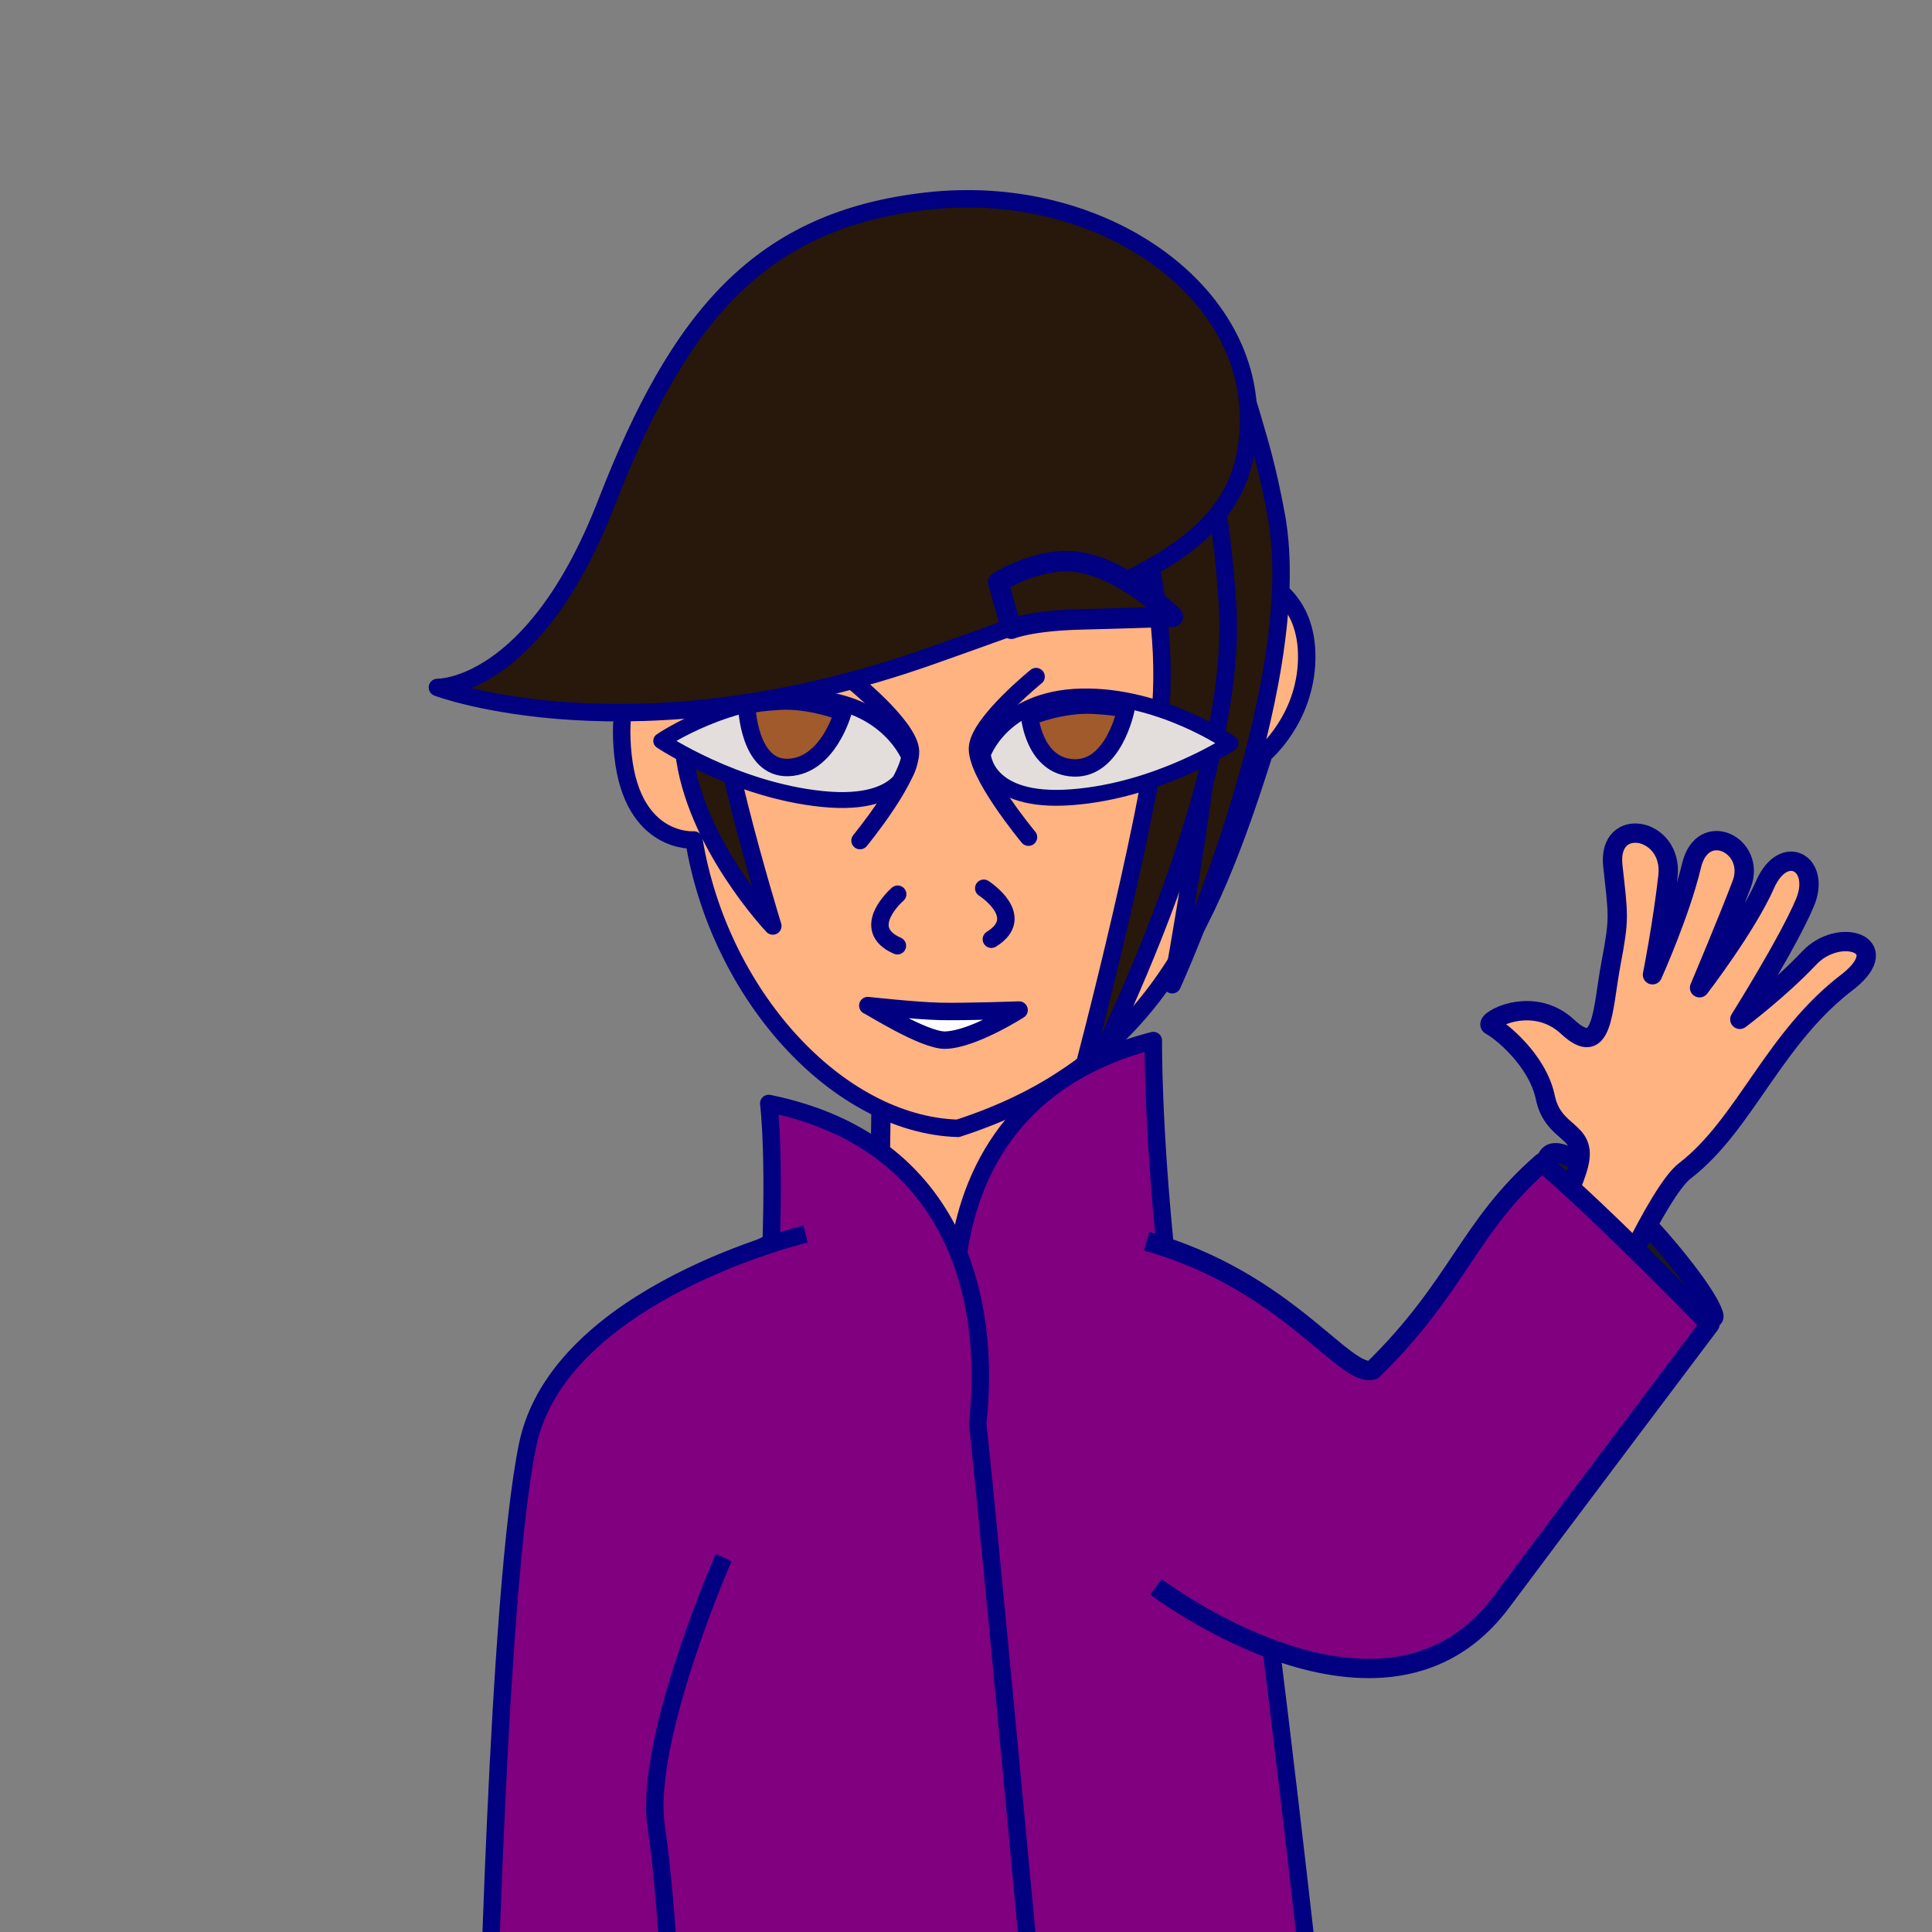 <?xml version="1.0" encoding="UTF-8" standalone="no"?>
<!-- Created with Inkscape (http://www.inkscape.org/) -->

<svg
   width="500mm"
   height="500mm"
   viewBox="0 0 500 500"
   version="1.1"
   id="svg259"
   inkscape:version="1.2.2 (b0a8486541, 2022-12-01)"
   sodipodi:docname="happy.svg"
   xmlns:inkscape="http://www.inkscape.org/namespaces/inkscape"
   xmlns:sodipodi="http://sodipodi.sourceforge.net/DTD/sodipodi-0.dtd"
   xmlns="http://www.w3.org/2000/svg"
   xmlns:svg="http://www.w3.org/2000/svg">
  <rect x="0" y="0" width="500" height="500" fill="#808080" stroke="none"/>
  <sodipodi:namedview
     id="namedview261"
     pagecolor="#ffffff"
     bordercolor="#666666"
     borderopacity="1.0"
     inkscape:showpageshadow="2"
     inkscape:pageopacity="0.0"
     inkscape:pagecheckerboard="0"
     inkscape:deskcolor="#d1d1d1"
     inkscape:document-units="mm"
     showgrid="false"
     inkscape:zoom="0.2973261"
     inkscape:cx="1362.1408"
     inkscape:cy="1283.103"
     inkscape:window-width="1080"
     inkscape:window-height="1853"
     inkscape:window-x="0"
     inkscape:window-y="0"
     inkscape:window-maximized="1"
     inkscape:current-layer="layer3"
     showguides="false" />
  <defs
     id="defs256" />
  <g
     inkscape:groupmode="layer"
     id="layer2"
     inkscape:label="Layer 2" />
  <g
     inkscape:label="Layer 1"
     inkscape:groupmode="layer"
     id="layer1" />
  <g
     inkscape:groupmode="layer"
     id="layer3"
     inkscape:label="Layer 3">
    <path
       style="font-variation-settings:normal;opacity:1;vector-effect:none;fill:#ffb380;fill-opacity:1;stroke:#000080;stroke-width:5;stroke-linecap:butt;stroke-linejoin:miter;stroke-miterlimit:4;stroke-dasharray:none;stroke-dashoffset:0;stroke-opacity:1;-inkscape-stroke:none;stop-color:#000000;stop-opacity:1"
       d="m 160.077,510.295 c 0,0 -3.84,-129.907 9.403,-160.428 13.242,-30.522 58.127,-36.629 58.127,-36.629 l 0.97,-62.75 41.94,-2.363 8.213,69.808 c 0,0 38.128,7.24 40.057,65.604 1.929,58.364 16.896,195.517 16.896,195.517 L 144.218,594.052 Z"
       id="path30617" />
    <path
       style="fill:#ffb380;stroke:#000080;stroke-width:4.513;stroke-linecap:round;stroke-linejoin:round;stroke-dasharray:none;stroke-opacity:1"
       d="m 170.572,168.421 c 0,0 -11.856,4.141 -9.335,27.173 2.521,23.031 18.356,21.794 18.356,21.794 6.567,40.082 37.096,73.624 68.297,74.628 49.318,-15.953 64.684,-51.014 79.217,-96.905 0,0 10.727,-8.924 11.067,-24.483 0.356,-16.267 -11.376,-20.365 -11.376,-20.365 0,0 5.275,-23.583 -6.051,-52.077 -11.325,-28.493 -35.572,-46.939 -75.507,-45.658 -34.998,1.122 -71.756,39.086 -75.234,63.415 -4.224,29.541 0.566,52.479 0.566,52.479 z"
       id="path10394"
       sodipodi:nodetypes="cscccscsssc" />
    <path
       style="fill:#28170b;fill-opacity:1;stroke:#000080;stroke-width:4.513;stroke-linecap:round;stroke-linejoin:round;stroke-dasharray:none;stroke-opacity:1"
       d="m 296.521,98.357 c 0,0 20.806,33.662 19.184,65.969 -1.622,32.307 -12.333,90.522 -12.333,90.522 0,0 35.105,-76.902 26.935,-121.44 -8.169,-44.538 -25.046,-68.749 -51.984,-74.984 -26.938,-6.235 -40.465,0.096 -40.465,0.096 z"
       id="path11850" />
    <path
       style="fill:#28170b;fill-opacity:1;stroke:#000080;stroke-width:4.513;stroke-linecap:round;stroke-linejoin:round;stroke-dasharray:none;stroke-opacity:1"
       d="m 288.145,112.813 c 0,0 16.835,40.646 11.57,76.482 -5.265,35.836 -22.48,99.265 -22.48,99.265 0,0 43.532,-80.709 40.466,-131.642 -3.066,-50.933 -17.072,-80.449 -43.094,-91.371 -26.022,-10.922 -40.161,-5.842 -40.161,-5.842 z"
       id="path11850-4" />
    <path
       style="fill:#28170b;fill-opacity:1;stroke:#000080;stroke-width:4.513;stroke-linecap:round;stroke-linejoin:round;stroke-dasharray:none;stroke-opacity:1"
       d="m 176.963,194.334 c 2.578,23.751 23.039,45.314 23.039,45.314 0,0 -18.118,-58.756 -13.422,-65.965 4.695,-7.209 -9.617,20.651 -9.617,20.651 z"
       id="path13475" />
    <g
       id="g15111-8"
       transform="matrix(0.823,-0.119,0.119,0.823,23.615,-87.104)"
       style="stroke:#000080;stroke-width:5.426;stroke-linecap:round;stroke-linejoin:round;stroke-dasharray:none;stroke-opacity:1">
      <path
         style="fill:#e3dedb;stroke:#000080;stroke-width:4.947;stroke-linecap:round;stroke-linejoin:round;stroke-dasharray:none;stroke-opacity:1"
         d="m 203.397,373.691 c 0,0 -3.895,-18.267 -28.314,-23.045 -24.419,-4.778 -47.507,6.625 -47.507,6.625 0,0 20.511,18.464 47.077,25.072 26.566,6.609 28.744,-8.653 28.744,-8.653 z"
         id="path14421-9-9"
         sodipodi:nodetypes="cscsc" />
      <path
         style="fill:none;stroke:#000080;stroke-width:5.426;stroke-linecap:round;stroke-linejoin:round;stroke-dasharray:none;stroke-opacity:1"
         d="m 188.859,346.965 c 0,0 14.909,15.872 15.069,23.888 0.16,8.016 -19.558,25.973 -19.558,25.973"
         id="path14450-2" />
      <path
         style="fill:#a05a2c;fill-opacity:1;stroke:#000080;stroke-width:5.426;stroke-linecap:round;stroke-linejoin:round;stroke-dasharray:none;stroke-opacity:1"
         d="m 155.474,350.442 c 0,0 -2.244,19.397 10.1,20.679 12.344,1.283 19.237,-14.589 19.237,-14.589 0,0 -9.297,-5.449 -19.237,-6.252 -9.94,-0.803 -10.1,0.162 -10.1,0.162 z"
         id="path14998-6" />
    </g>
    <g
       id="g18876"
       transform="matrix(0.829,-0.059,0.059,0.829,48.273,73.063)"
       style="stroke:#000080;stroke-width:5.426;stroke-linecap:round;stroke-linejoin:round;stroke-dasharray:none">
      <path
         style="fill:#e3dedb;stroke:#000080;stroke-width:4.944;stroke-linecap:round;stroke-linejoin:round;stroke-dasharray:none;stroke-opacity:1"
         d="m 236.906,164.171 c 0,0 7.105,-16.914 31.862,-15.741 24.757,1.173 45.294,17.837 45.294,17.837 0,0 -23.4,13.132 -50.589,13.233 -27.188,0.101 -26.568,-15.33 -26.568,-15.33 z"
         id="path14421-9-4"
         sodipodi:nodetypes="cscsc" />
      <path
         style="fill:none;stroke:#000080;stroke-width:5.426;stroke-linecap:round;stroke-linejoin:round;stroke-dasharray:none;stroke-opacity:1"
         d="m 255.168,141.245 c 0,0 -17.867,12.448 -19.681,20.257 -1.813,7.81 13.768,29.455 13.768,29.455"
         id="path14450-9" />
      <path
         style="fill:#a05a2c;fill-opacity:1;stroke:#000080;stroke-width:5.426;stroke-linecap:round;stroke-linejoin:round;stroke-dasharray:none;stroke-opacity:1"
         d="m 282.258,153.661 c 0,0 -5.012,18.088 -17.354,16.791 -12.342,-1.296 -12.608,-16.896 -12.608,-16.896 0,0 10.222,-3.41 20.113,-2.141 9.891,1.269 9.848,2.246 9.848,2.246 z"
         id="path14998-5"
         sodipodi:nodetypes="cscsc" />
    </g>
    <path
       style="fill:#28170b;stroke:#000080;stroke-width:4.513;stroke-linecap:round;stroke-linejoin:round;stroke-dasharray:none;stroke-opacity:1"
       d="m 323.082,106.365 c 1.371,34.406 -27.492,43.983 -81.686,63.231 -77.573,27.552 -128.193,8.311 -128.193,8.311 0,0 24.924,0.677 43.683,-47.614 18.759,-48.291 39.673,-73.41 83.096,-78.26 43.423,-4.85 81.782,21.263 83.1,54.332 z"
       id="path11848"
       sodipodi:nodetypes="ascssa" />
    <path
       style="font-variation-settings:normal;opacity:1;vector-effect:none;fill:#ffb380;fill-opacity:1;stroke:#000080;stroke-width:4.513;stroke-linecap:round;stroke-linejoin:round;stroke-miterlimit:4;stroke-dasharray:none;stroke-dashoffset:0;stroke-opacity:1;-inkscape-stroke:none;stop-color:#000000;stop-opacity:1"
       d="m 232.316,231.421 c 0,0 -10.287,8.89 -0.07,13.339"
       id="path22178" />
    <path
       style="font-variation-settings:normal;vector-effect:none;fill:#ffb380;fill-opacity:1;stroke:#000080;stroke-width:4.513;stroke-linecap:round;stroke-linejoin:round;stroke-miterlimit:4;stroke-dasharray:none;stroke-dashoffset:0;stroke-opacity:1;-inkscape-stroke:none;stop-color:#000000"
       d="m 254.594,229.882 c 0,0 11.449,7.333 1.971,13.192"
       id="path22178-0" />
    <path
       style="font-variation-settings:normal;opacity:1;vector-effect:none;fill:#ffffff;fill-opacity:1;stroke:#000080;stroke-width:4.513;stroke-linecap:butt;stroke-linejoin:round;stroke-miterlimit:4;stroke-dasharray:none;stroke-dashoffset:0;stroke-opacity:1;-inkscape-stroke:none;stop-color:#000000;stop-opacity:1"
       d="m 224.59,260.248 c 0,0 12.223,1.341 18.594,1.5 6.371,0.159 20.556,-0.348 20.556,-0.348 0,0 -11.882,7.599 -19.105,7.788 -5.552,0.146 -19.867,-9.038 -20.046,-8.94 z"
       id="path23659"
       sodipodi:nodetypes="cscsc" />
    <g
       id="g30623"
       transform="rotate(-4.097,-3138.29,684.354)">
      <path
         style="font-variation-settings:normal;opacity:1;vector-effect:none;fill:#800080;fill-opacity:1;stroke:#000080;stroke-width:4.513;stroke-linecap:butt;stroke-linejoin:round;stroke-miterlimit:4;stroke-dasharray:none;stroke-dashoffset:0;stroke-opacity:1;-inkscape-stroke:none;stop-color:#000000;stop-opacity:1"
         d="m 345.643,848.471 -105.916,-2.315 c 0,0 19.662,-218.356 23.755,-248.638 -2.767,-30.145 5.918,-72.54 55.869,-81.624 0,0 -1.839,22.31 -0.612,57.912 0.185,5.377 14.041,16.333 15.169,29.467 6.341,73.83 11.735,245.199 11.735,245.199 z"
         id="path29601"
         sodipodi:nodetypes="ccccssc" />
      <path
         style="font-variation-settings:normal;vector-effect:none;fill:#800080;fill-opacity:1;stroke:#000080;stroke-width:4.513;stroke-linecap:butt;stroke-linejoin:round;stroke-miterlimit:4;stroke-dasharray:none;stroke-dashoffset:0;stroke-opacity:1;-inkscape-stroke:none;stop-color:#000000"
         d="m 145.876,859.286 126.92,8.173 c 0,0 -4.626,-225.42 -5.875,-255.953 5.568,-29.755 0.88,-72.775 -48.006,-86.483 0,0 0.917,15.076 -3.628,50.408 -0.975,7.581 -25.895,1.919 -31.188,24.567 -19.374,82.911 -38.223,259.287 -38.223,259.287 z"
         id="path29601-1"
         sodipodi:nodetypes="ccccssc" />
      <path
         d="m 198.881,641.392 c 0,0 -24.172,45.801 -22.384,68.37 1.788,22.569 0.13,70.372 0.13,70.372 l -48.604,-7.641 c 0,0 11.73,-125.996 22.295,-163.647 10.898,-38.84 75.681,-49.427 75.681,-49.427"
         style="font-variation-settings:normal;vector-effect:none;fill:#800080;fill-opacity:1;stroke:#000080;stroke-width:4.513;stroke-linecap:butt;stroke-linejoin:round;stroke-miterlimit:4;stroke-dasharray:none;stroke-dashoffset:0;stroke-opacity:1;-inkscape-stroke:none;stop-color:#000000"
         id="path29611-7"
         sodipodi:nodetypes="csccsc" />
      <path
         style="font-variation-settings:normal;opacity:1;vector-effect:none;fill:#1a1a1a;fill-opacity:1;stroke:#000080;stroke-width:5;stroke-linecap:butt;stroke-linejoin:round;stroke-miterlimit:4;stroke-dasharray:none;stroke-dashoffset:0;stroke-opacity:1;-inkscape-stroke:none;stop-color:#000000;stop-opacity:1"
         d="m 418.811,553.469 c 4.971,-8.806 37.819,33.569 40.115,43.538 1.683,7.308 -43.474,-29.699 -40.115,-43.538 z"
         id="path31299"
         sodipodi:nodetypes="csc" />
      <path
         style="font-variation-settings:normal;opacity:1;vector-effect:none;fill:#ffb380;fill-opacity:1;stroke:#000080;stroke-width:5;stroke-linecap:butt;stroke-linejoin:round;stroke-miterlimit:4;stroke-dasharray:none;stroke-dashoffset:0;stroke-opacity:1;-inkscape-stroke:none;stop-color:#000000;stop-opacity:1"
         d="m 411.642,582.259 c 0,0 12.352,-17.601 15.242,-26.555 2.891,-8.953 -6.03,-7.824 -7.398,-17.887 -1.369,-10.063 -10.733,-18.45 -12.743,-19.557 -2.01,-1.108 11.148,-7.559 19.804,1.741 8.656,9.299 9.276,-3.836 12.362,-15.508 3.085,-11.672 2.791,-12.015 2.29,-25.229 -0.502,-13.214 16.378,-8.792 14.035,3.737 -2.344,12.53 -5.817,25.139 -5.817,25.139 0,0 8.338,-15.477 12.088,-27.422 3.75,-11.945 17.166,-4.075 12.608,5.724 -4.558,9.799 -12.786,25.926 -12.786,25.926 0,0 13.286,-14.961 18.862,-25.49 5.576,-10.53 14.939,-4.394 9.89,5.53 -5.05,9.924 -18.941,28.858 -18.941,28.858 0,0 10.783,-6.942 19.042,-14.547 8.259,-7.605 22.33,-2.097 9.81,6.65 -20.384,13.131 -29.366,35.039 -45.718,45.909 -7.401,4.614 -24.347,36.994 -24.347,36.994 z"
         id="path31301"
         sodipodi:nodetypes="cssssssscsscsscscccc" />
      <path
         style="font-variation-settings:normal;opacity:1;vector-effect:none;fill:#800080;fill-opacity:1;stroke:#000080;stroke-width:5;stroke-linecap:butt;stroke-linejoin:round;stroke-miterlimit:4;stroke-dasharray:none;stroke-dashoffset:0;stroke-opacity:1;-inkscape-stroke:none;stop-color:#000000;stop-opacity:1"
         d="m 313.912,567.558 c 35.761,12.943 48.541,39.06 56.001,37.433 23.656,-19.984 27.37,-35.295 47.569,-50.439 15.197,14.971 40.305,44.879 40.305,44.879 0,0 -48.322,55.436 -58.9,67.744 -33.312,38.761 -88.947,-10.225 -88.947,-10.225"
         id="path30784"
         sodipodi:nodetypes="ccccsc" />
    </g>
    <path
       style="font-variation-settings:normal;vector-effect:none;fill:#28170b;fill-opacity:1;stroke:#000080;stroke-width:5.3;stroke-linecap:round;stroke-linejoin:round;stroke-miterlimit:4;stroke-dasharray:none;stroke-dashoffset:0;stroke-opacity:1;-inkscape-stroke:none;stop-color:#000000"
       d="m 258.329,150.678 3.414,12.039 c 0,0 4.929,-2.085 17.833,-2.412 12.904,-0.326 23.954,-0.714 23.954,-0.714 0,0 -13.758,-13.925 -26.87,-14.356 -9.261,-0.304 -18.331,5.442 -18.331,5.442 z"
       id="path5090-8"
       sodipodi:nodetypes="ccscsc" />
  </g>
</svg>
